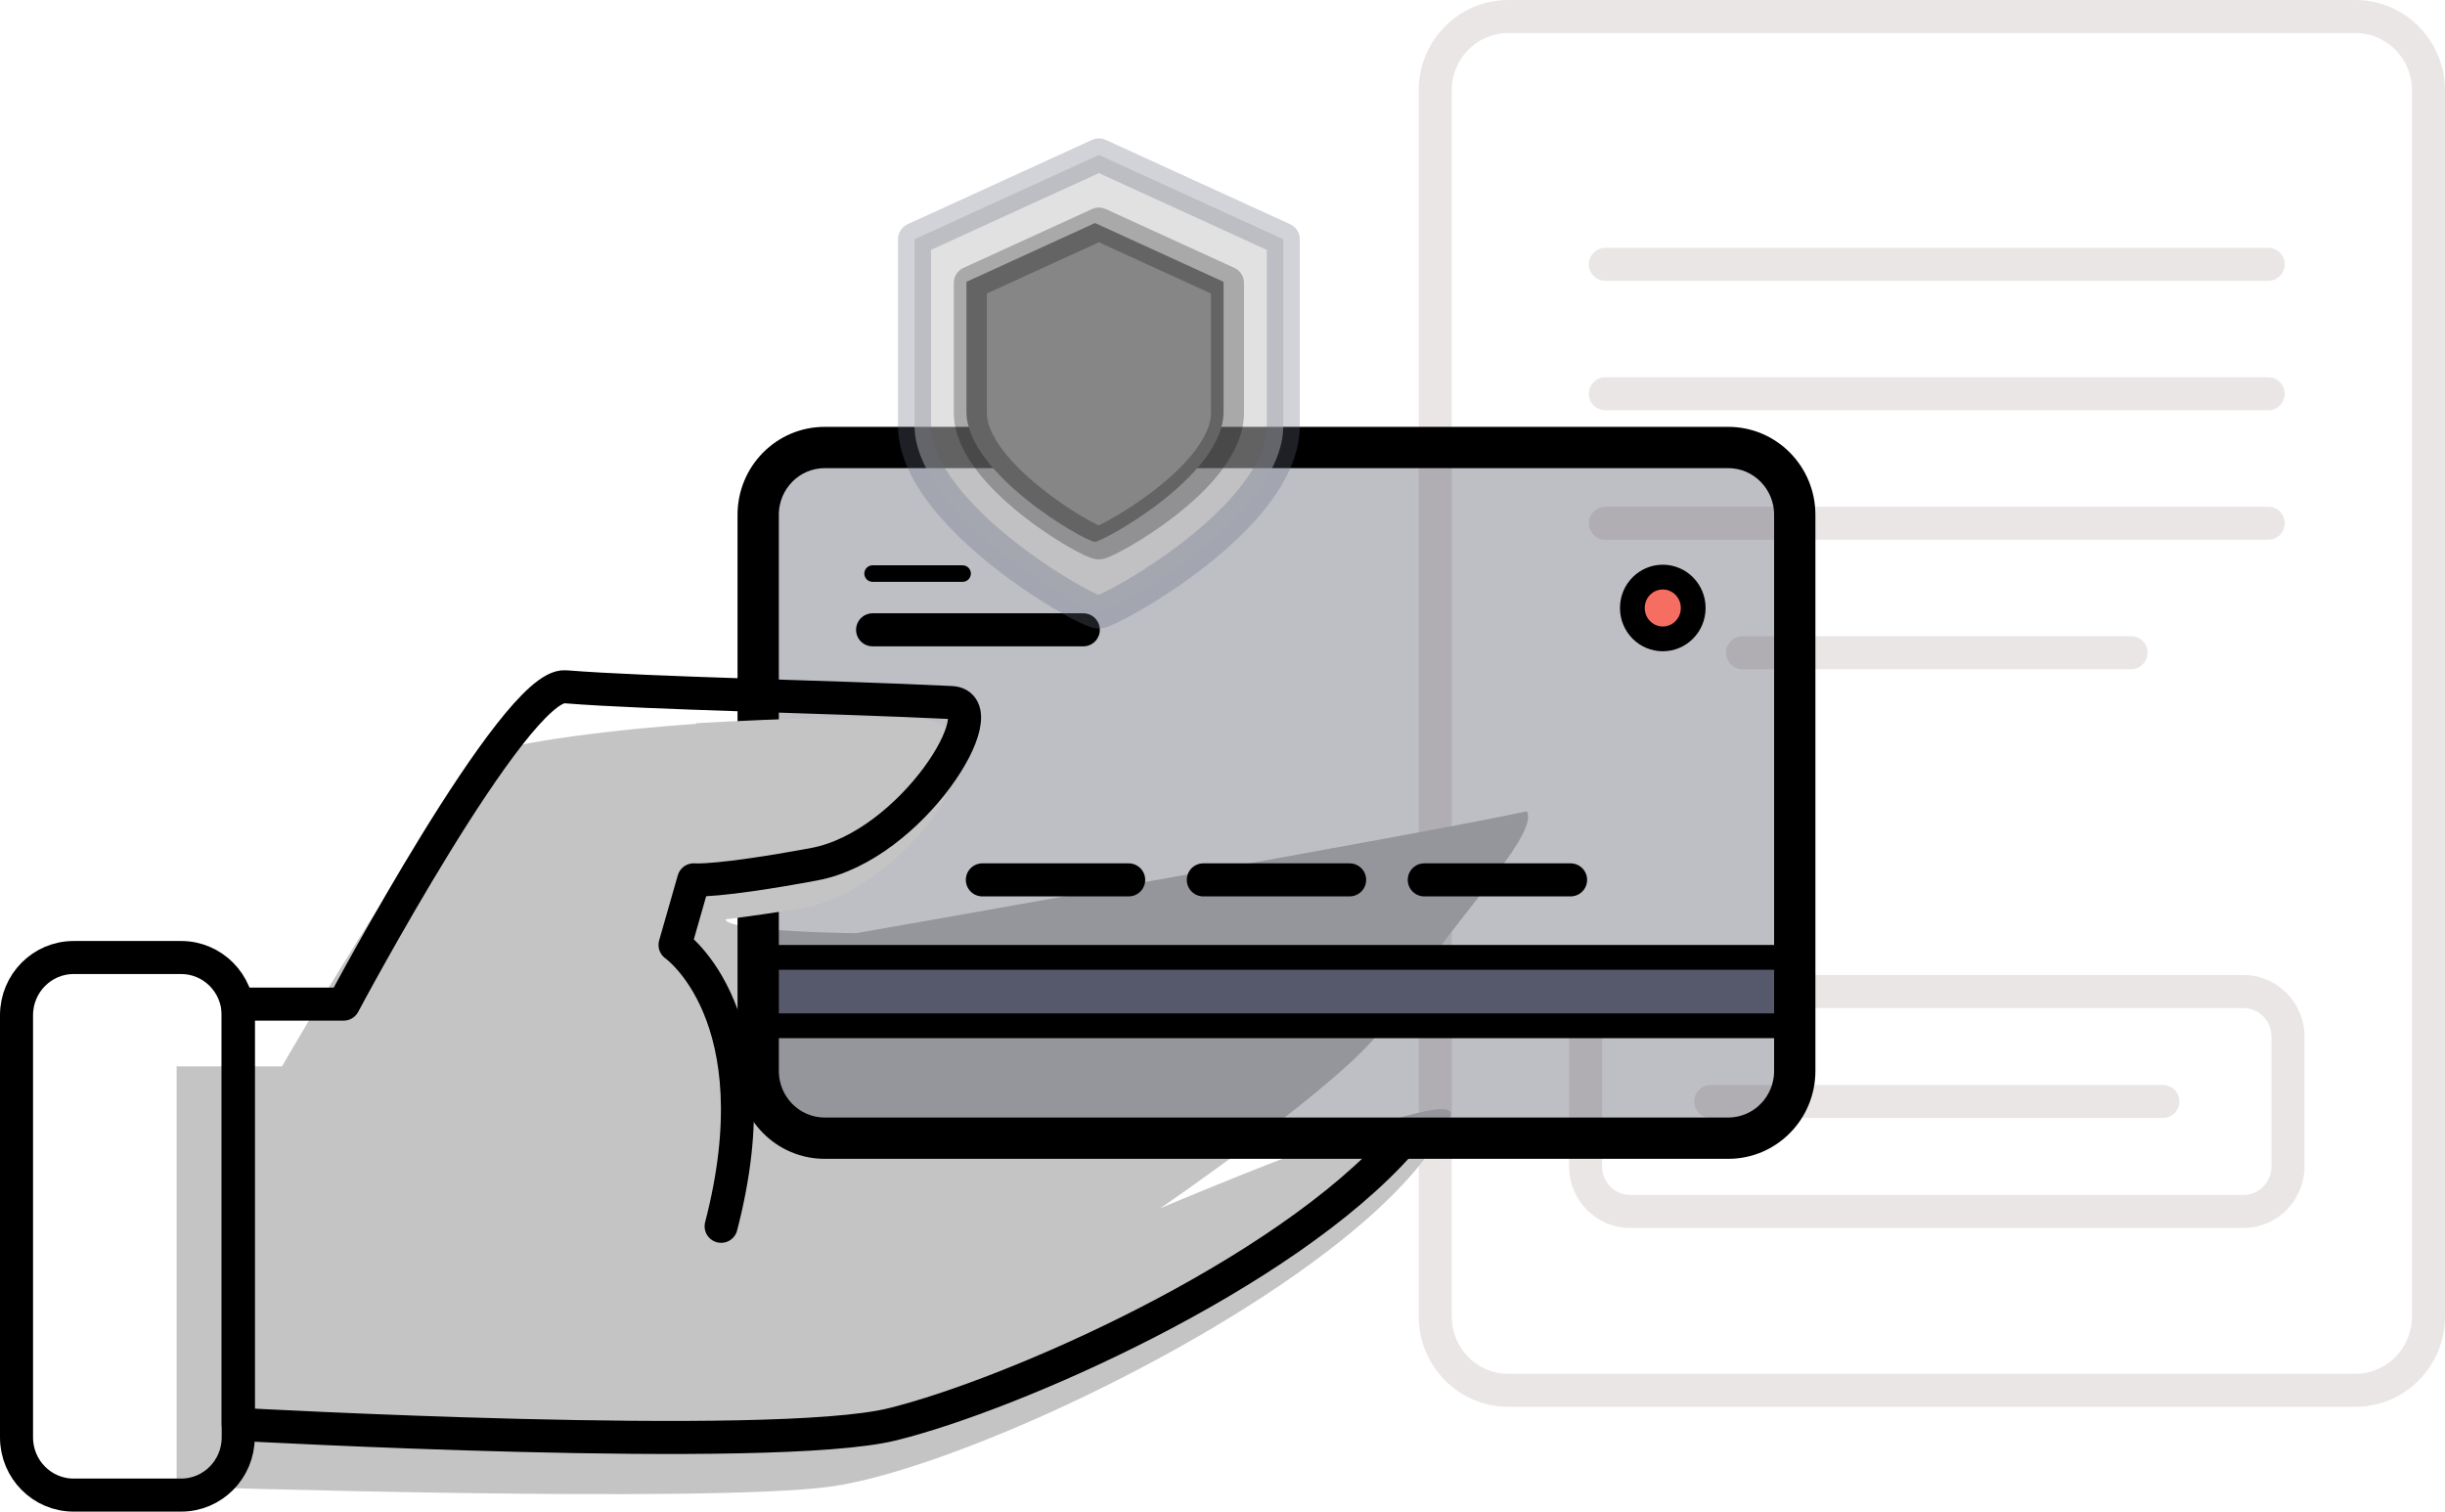 <svg width="296" height="183" viewBox="0 0 296 183" fill="none" xmlns="http://www.w3.org/2000/svg">
<path opacity="0.71" d="M194.35 30.001C193.246 30.001 192.35 30.897 192.35 32.001C192.35 33.106 193.246 34.001 194.35 34.001V30.001ZM274.6 34.001C275.704 34.001 276.6 33.106 276.6 32.001C276.6 30.897 275.704 30.001 274.6 30.001V34.001ZM194.35 45.674C193.246 45.674 192.35 46.57 192.35 47.674C192.35 48.779 193.246 49.674 194.35 49.674V45.674ZM274.6 49.674C275.704 49.674 276.6 48.779 276.6 47.674C276.6 46.57 275.704 45.674 274.6 45.674V49.674ZM194.35 61.347C193.246 61.347 192.35 62.242 192.35 63.347C192.35 64.452 193.246 65.347 194.35 65.347V61.347ZM274.6 65.347C275.704 65.347 276.6 64.452 276.6 63.347C276.6 62.242 275.704 61.347 274.6 61.347V65.347ZM210.958 77.02C209.853 77.02 208.958 77.915 208.958 79.02C208.958 80.125 209.853 81.02 210.958 81.02V77.02ZM257.992 81.02C259.097 81.02 259.992 80.125 259.992 79.02C259.992 77.915 259.097 77.02 257.992 77.02V81.02ZM207.105 131.349C206 131.349 205.105 132.245 205.105 133.349C205.105 134.454 206 135.349 207.105 135.349V131.349ZM261.845 135.349C262.95 135.349 263.845 134.454 263.845 133.349C263.845 132.245 262.95 131.349 261.845 131.349V135.349ZM271.603 144.659H197.347V148.659H271.603V144.659ZM197.347 144.659C195.496 144.659 193.958 143.135 193.958 141.21H189.958C189.958 145.303 193.246 148.659 197.347 148.659V144.659ZM193.958 141.21V125.489H189.958V141.21H193.958ZM193.958 125.489C193.958 123.563 195.496 122.04 197.347 122.04V118.04C193.246 118.04 189.958 121.396 189.958 125.489H193.958ZM197.347 122.04H271.603V118.04H197.347V122.04ZM271.603 122.04C273.454 122.04 274.991 123.563 274.991 125.489H278.991C278.991 121.396 275.704 118.04 271.603 118.04V122.04ZM274.991 125.489V141.21H278.991V125.489H274.991ZM274.991 141.21C274.991 143.135 273.454 144.659 271.603 144.659V148.659C275.704 148.659 278.991 145.303 278.991 141.21H274.991ZM285.164 166.312H182.59V170.312H285.164V166.312ZM182.59 166.312C178.836 166.312 175.754 163.227 175.754 159.378H171.754C171.754 165.395 176.586 170.312 182.59 170.312V166.312ZM175.754 159.378V10.934H171.754V159.378H175.754ZM175.754 10.934C175.754 7.085 178.836 4 182.59 4V0C176.586 0 171.754 4.917 171.754 10.934H175.754ZM182.59 4H285.164V0H182.59V4ZM285.164 4C288.917 4 292 7.085 292 10.934H296C296 4.917 291.168 0 285.164 0V4ZM292 10.934V159.378H296V10.934H292ZM292 159.378C292 163.227 288.917 166.312 285.164 166.312V170.312C291.168 170.312 296 165.395 296 159.378H292ZM194.35 34.001H274.6V30.001H194.35V34.001ZM194.35 49.674H274.6V45.674H194.35V49.674ZM194.35 65.347H274.6V61.347H194.35V65.347ZM210.958 81.02H257.992V77.02H210.958V81.02ZM207.105 135.349H261.845V131.349H207.105V135.349Z" fill="#491919" fill-opacity="0.15"/>
<path d="M106.554 89.47C103.232 84.77 66.826 88.798 60.981 90.68C55.136 92.561 34.142 129.099 34.142 129.099H21.384V179.968C21.384 179.968 85.763 182.031 100.575 179.968C114.081 178.087 144.4 164.558 162.425 150.136C168.717 145.101 173.512 139.957 175.567 135.163C176.664 132.606 166.325 136.058 156.589 139.773C148.304 142.933 140.455 146.283 140.455 146.283C140.455 146.283 163.555 130.483 167.536 124.199C168.368 122.885 169.245 121.582 170.139 120.304C171.046 119.007 174.616 114.234 175.454 113.152C177.577 110.411 179.587 107.893 181.212 105.716C183.908 102.104 185.533 99.43 184.835 98.218C173.405 100.741 103.632 112.98 103.632 112.98C103.632 112.98 79.315 112.712 91.008 109.889C102.701 107.067 109.876 94.171 106.554 89.47Z" fill="#C4C4C4"/>
<path d="M209.236 136.79H99.832C95.959 136.79 92.789 133.608 92.789 129.651V62.316C92.789 58.358 95.959 55.177 99.832 55.177H209.236C213.109 55.177 216.279 58.358 216.279 62.316V129.651C216.279 133.608 213.109 136.79 209.236 136.79Z" fill="#26293F" fill-opacity="0.3" stroke="black" stroke-width="3"/>
<path d="M209.236 138.29H99.832C95.115 138.29 91.289 134.421 91.289 129.651V62.316C91.289 57.546 95.115 53.677 99.832 53.677H209.236C213.953 53.677 217.779 57.546 217.779 62.316V129.651C217.779 134.421 213.953 138.29 209.236 138.29Z" stroke="black" stroke-width="4" stroke-linecap="round" stroke-linejoin="round"/>
<path d="M105.639 69.438H116.536" stroke="black" stroke-width="2" stroke-linecap="round" stroke-linejoin="round"/>
<path d="M105.639 76.246H131.148" stroke="black" stroke-width="4" stroke-linecap="round" stroke-linejoin="round"/>
<path d="M118.927 106.519H136.641" stroke="black" stroke-width="4" stroke-linecap="round" stroke-linejoin="round"/>
<path d="M145.677 106.519H163.391" stroke="black" stroke-width="4" stroke-linecap="round" stroke-linejoin="round"/>
<path d="M172.427 106.519H190.141" stroke="black" stroke-width="4" stroke-linecap="round" stroke-linejoin="round"/>
<path d="M92.789 124.183V115.9H216.279V124.183H92.789Z" fill="#56586B" stroke="black" stroke-width="3"/>
<path d="M204.986 73.605C204.986 75.686 203.322 77.345 201.303 77.345C199.284 77.345 197.62 75.686 197.62 73.605C197.62 71.523 199.284 69.864 201.303 69.864C203.322 69.864 204.986 71.523 204.986 73.605Z" fill="#F66E62" stroke="black" stroke-width="3"/>
<path d="M8.91 181H21.93C25.747 181 28.839 177.874 28.839 174.014V122.907C28.839 119.05 25.747 115.92 21.93 115.92H8.91C5.092 115.92 2 119.05 2 122.907V174.014C2 177.874 5.092 181 8.91 181Z" stroke="black" stroke-width="4" stroke-linecap="round" stroke-linejoin="round"/>
<path d="M84.26 87.556C84.26 87.556 109.196 86.079 113.16 87.373C117.126 88.669 116.392 92.945 114.114 97.175C111.832 101.405 104.458 108.747 97.107 109.947C89.756 111.147 86.744 111.416 86.744 111.416" fill="#C4C4C4"/>
<path d="M169.671 138.221C155.414 154.443 122.556 168.849 108.03 172.431C93.504 176.013 28.84 172.431 28.84 172.431V121.562H41.597C41.597 121.562 62.32 82.651 68.436 83.142C78.612 83.962 100.605 84.333 115.17 85.051C120.878 85.331 110.407 102.421 98.586 104.62C86.765 106.818 83.979 106.516 83.979 106.516L81.722 114.398C81.722 114.398 93.946 122.898 87.302 148.46" stroke="black" stroke-width="4" stroke-linecap="round" stroke-linejoin="round"/>
<path d="M133.037 74.101C131.352 74.101 110.716 62.294 110.716 51.533V28.964L133.037 18.754L155.359 28.964V51.533C155.359 62.704 134.317 74.101 133.037 74.101Z" fill="#C4C4C4" fill-opacity="0.5"/>
<path d="M133.037 74.101C131.352 74.101 110.716 62.294 110.716 51.533V28.964L133.037 18.754L155.359 28.964V51.533C155.359 62.704 134.317 74.101 133.037 74.101Z" stroke="#656C7F" stroke-opacity="0.3" stroke-width="4" stroke-linecap="round" stroke-linejoin="round"/>
<path d="M132.564 65.594C131.389 65.594 117 57.36 117 49.858V34.119L132.564 27L148.128 34.119V49.858C148.128 57.646 133.456 65.594 132.564 65.594Z" fill="#868686"/>
<path d="M133.037 65.725C131.862 65.725 117.473 57.49 117.473 49.989V34.249L133.037 27.13L148.601 34.249V49.989C148.601 57.777 133.929 65.725 133.037 65.725Z" stroke="black" stroke-opacity="0.25" stroke-width="4" stroke-linecap="round" stroke-linejoin="round"/>
</svg>

